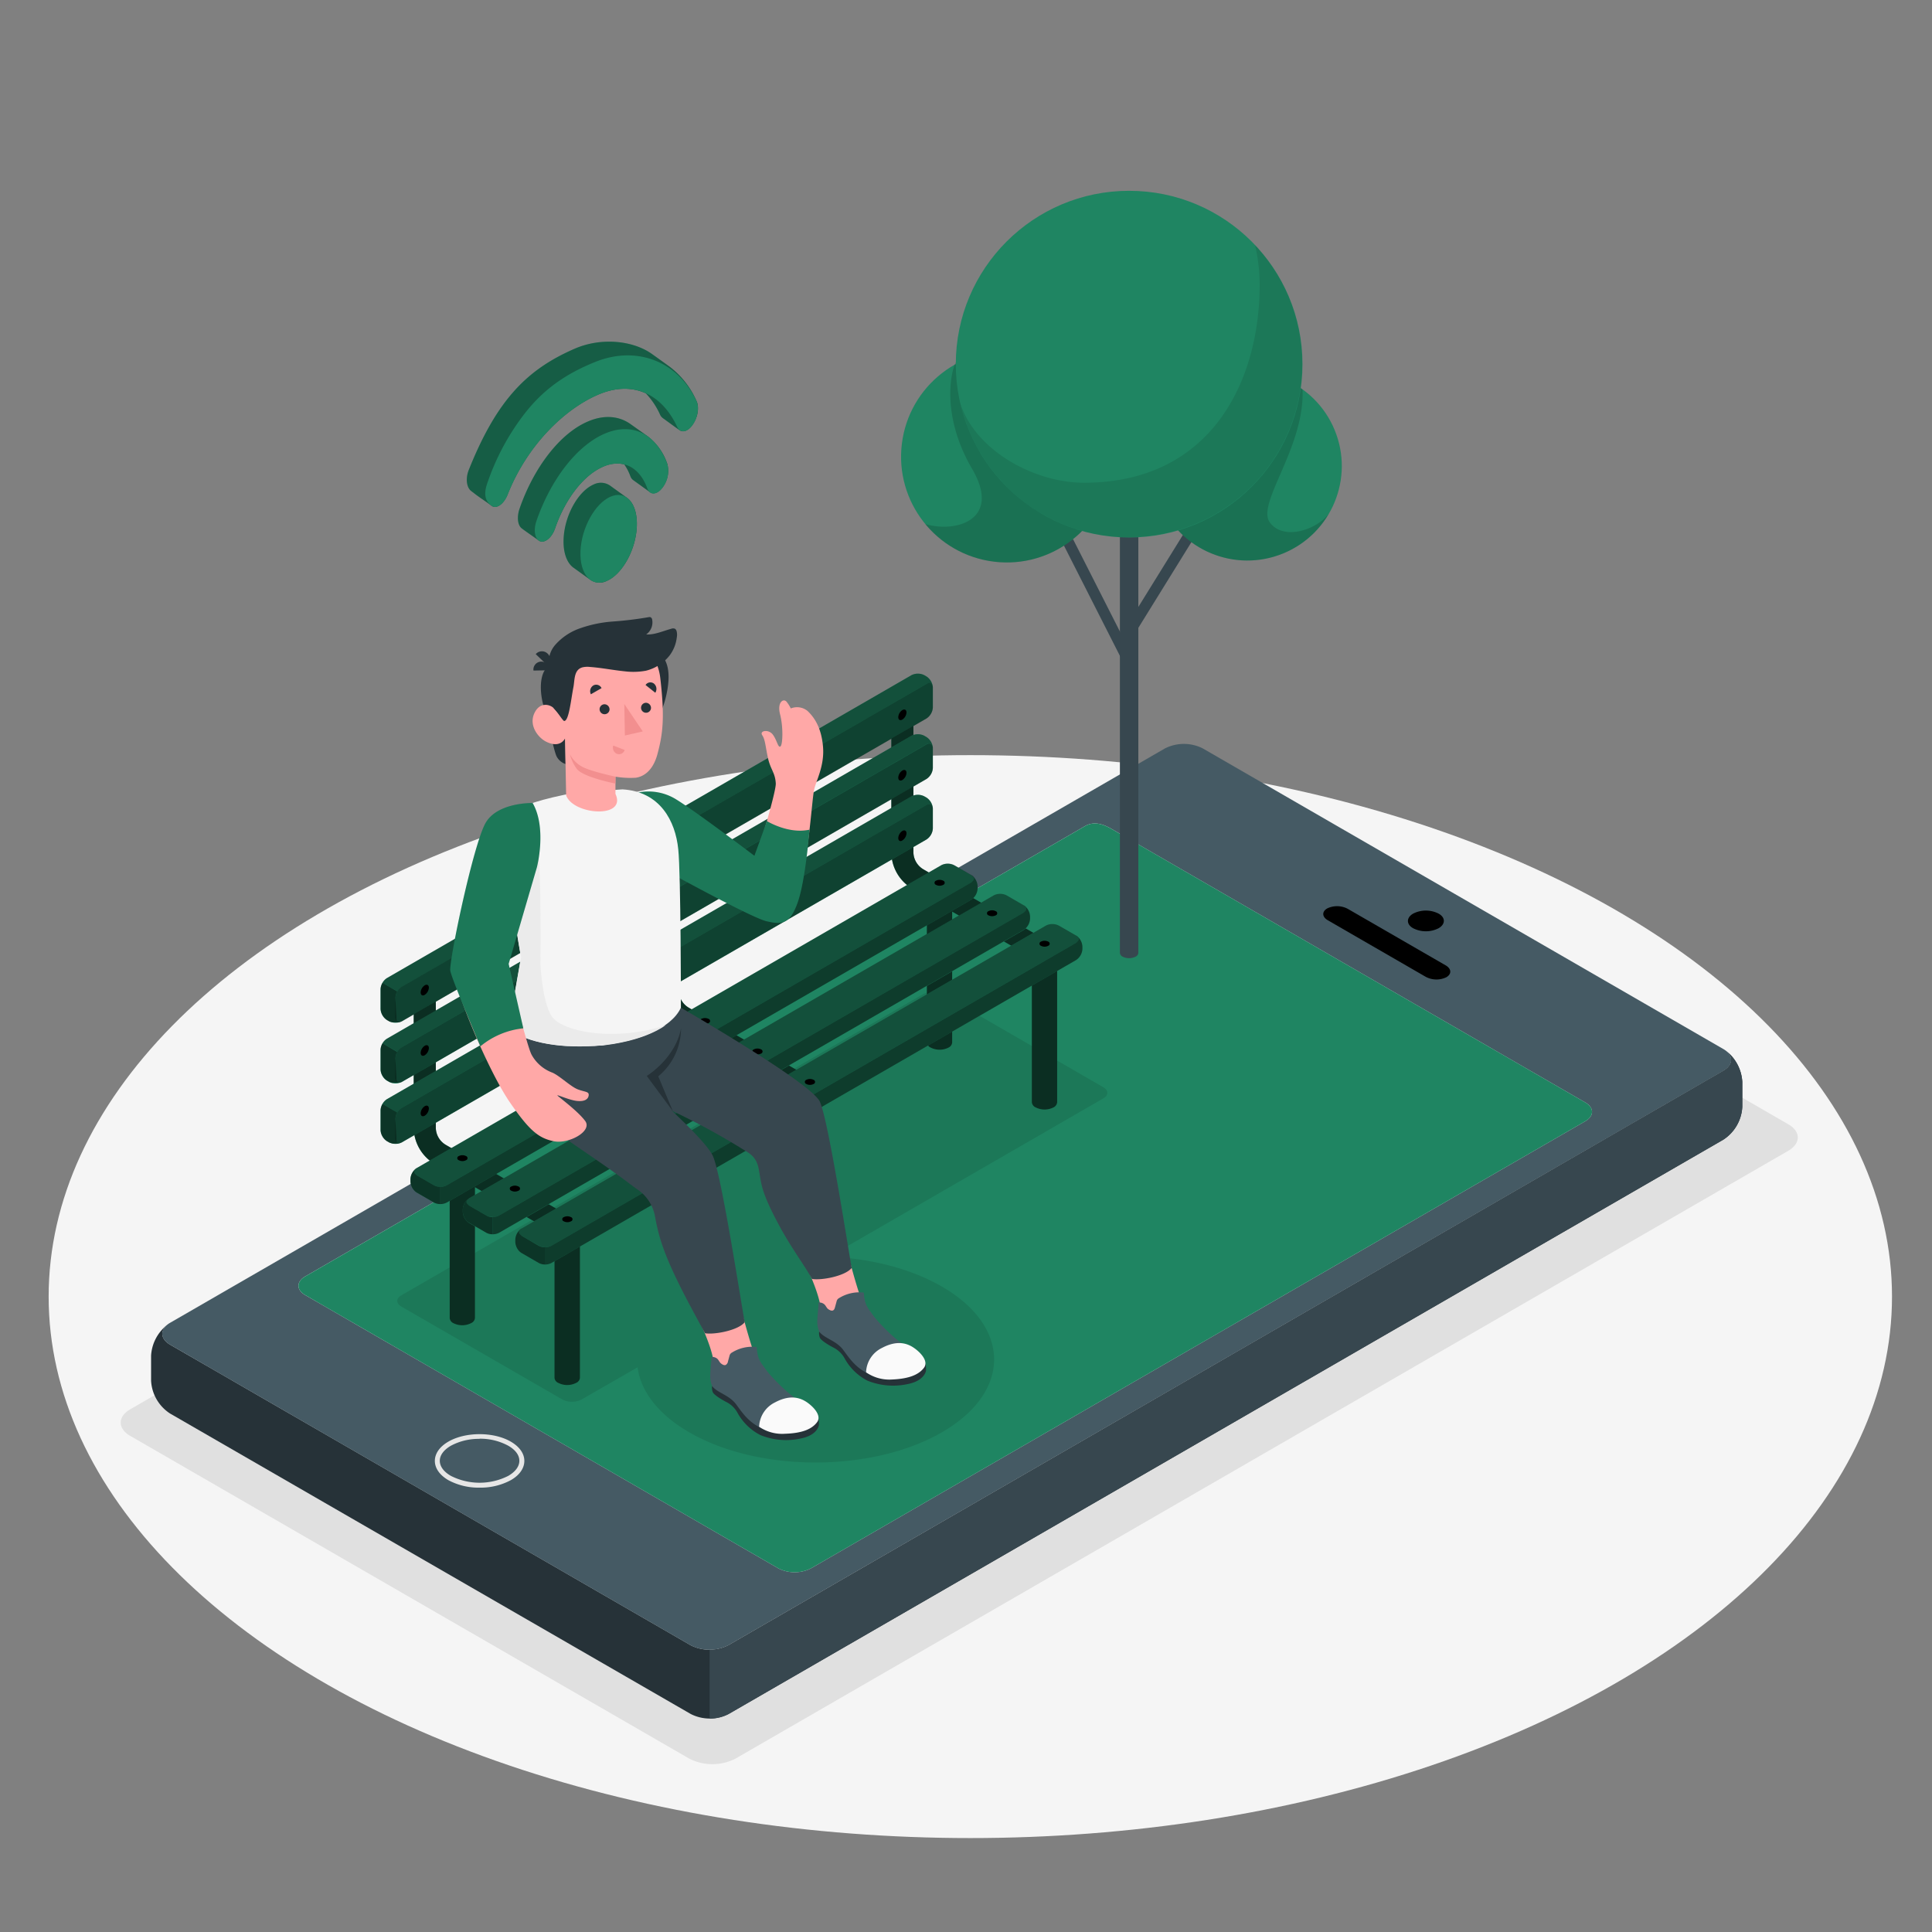 <svg xmlns="http://www.w3.org/2000/svg" viewBox="0 0 500 500"><rect x="0" y="0" width="500" height="500" fill="#808080" stroke="none"/><g id="freepik--Floor--inject-337"><ellipse id="freepik--floor--inject-337" cx="251.12" cy="335.56" rx="238.53" ry="140.13" style="fill:#f5f5f5"></ellipse></g><g id="freepik--Shadows--inject-337"><path id="freepik--Shadow--inject-337" d="M33.71,371.61,178.4,455.14a13.2,13.2,0,0,0,11.93,0L462.79,297.83c3.3-1.9,3.3-5,0-6.88L318.11,207.41a13.2,13.2,0,0,0-11.93,0L33.71,364.72C30.42,366.62,30.42,369.71,33.71,371.61Z" style="fill:#e0e0e0"></path><ellipse id="freepik--shadow--inject-337" cx="292" cy="246.5" rx="29" ry="16.74" style="opacity:0.1"></ellipse></g><g id="freepik--Device--inject-337"><g id="freepik--Mobile--inject-337"><g id="freepik--device--inject-337"><path d="M43.38,342.79c-2,1.57-1.81,3.8.65,5.21l134.72,77.79a10.88,10.88,0,0,0,9.8,0L446,277.14c2.49-1.44,2.7-3.71.58-5.28a11,11,0,0,1,4.32,8.11v6.48a10.78,10.78,0,0,1-4.9,8.49L188.57,443.58a10.8,10.8,0,0,1-9.81,0L44,365.81a10.8,10.8,0,0,1-4.9-8.49l0-6.49A10.93,10.93,0,0,1,43.38,342.79Z" style="fill:#263238"></path><path d="M44,348l134.72,77.79a10.88,10.88,0,0,0,9.8,0L446,277.14c2.71-1.56,2.71-4.1,0-5.65l-134.72-77.8a10.86,10.86,0,0,0-9.79,0L44,342.35C41.33,343.91,41.32,346.45,44,348ZM280.78,213.81c2.31-1.34,4.72-.57,7,.78l122.5,70.73c2.31,1.33,2.32,3.5,0,4.85L209.86,405.9a9.33,9.33,0,0,1-8.41,0L79,335.17c-2.33-1.34-2.33-3.51,0-4.84Z" style="fill:#455a64"></path><path d="M446.59,271.86a11,11,0,0,1,4.32,8.11v6.48a10.79,10.79,0,0,1-4.9,8.49L188.57,443.58a10,10,0,0,1-4.92,1.18V427a10,10,0,0,0,4.91-1.17L446,277.14C448.5,275.7,448.71,273.43,446.59,271.86Z" style="fill:#37474f"></path><path d="M365.73,240.23c-1.81-1-1.81-2.75,0-3.79a7.25,7.25,0,0,1,6.57,0c1.82,1,1.82,2.74,0,3.79A7.25,7.25,0,0,1,365.73,240.23Z"></path><path d="M124.12,385a16.5,16.5,0,0,1-8.06-1.92h0c-2.27-1.32-3.52-3.1-3.52-5s1.25-3.7,3.52-5c4.44-2.56,11.67-2.56,16.11,0,2.28,1.32,3.53,3.1,3.53,5s-1.25,3.71-3.53,5A16.49,16.49,0,0,1,124.12,385Zm0-12.62a15.19,15.19,0,0,0-7.42,1.77c-1.85,1.07-2.88,2.46-2.88,3.9s1,2.84,2.88,3.91h0a16.42,16.42,0,0,0,14.83,0c1.86-1.07,2.88-2.46,2.88-3.91s-1-2.83-2.88-3.9A15.15,15.15,0,0,0,124.12,372.34Z" style="fill:#e6e6e6"></path><path d="M369,252.81l-25.35-14.64c-1.52-.87-1.59-2.25-.17-3.07a5.92,5.92,0,0,1,5.31.1l25.36,14.64c1.51.88,1.58,2.25.16,3.07A5.89,5.89,0,0,1,369,252.81Z"></path><path d="M280.78,213.81c2.31-1.34,4.72-.57,7,.78l122.5,70.73c2.31,1.33,2.32,3.5,0,4.85L209.86,405.9a9.33,9.33,0,0,1-8.41,0L79,335.17c-2.33-1.34-2.33-3.51,0-4.84Z" style="fill:#1F8562"></path></g></g></g><g id="freepik--Plants--inject-337"><g id="freepik--Tree--inject-337"><rect x="282.9" y="138.28" width="2.85" height="34.86" transform="translate(-39.69 145.56) rotate(-26.91)" style="fill:#37474f"></rect><rect x="285.89" y="148.79" width="29.24" height="2.85" transform="translate(14.62 326.67) rotate(-58.24)" style="fill:#37474f"></rect><path d="M289.83,134.08v112.5a1.2,1.2,0,0,0,.7,1,3.77,3.77,0,0,0,3.37,0,1.18,1.18,0,0,0,.7-1V134.08Z" style="fill:#37474f"></path><circle cx="260.57" cy="118.18" r="27.37" transform="translate(111.43 362.36) rotate(-82.98)" style="fill:#1F8562"></circle><path d="M251.6,121.38c-7.86-13.45-5.59-24.4-4.52-27,1.74-4.23,8.58-3.55,13.49-3.55a27.37,27.37,0,1,1-21.12,44.79C247.56,138,259.23,134.44,251.6,121.38Z" style="opacity:0.15"></path><circle cx="322.8" cy="120.61" r="24.45" transform="translate(-21.58 132.71) rotate(-22.5)" style="fill:#1F8562"></circle><path d="M322.8,96.16a24.35,24.35,0,0,1,14.29,4.61c.66,14.94-12,29.5-8.48,34.4s12.28,1.89,15.32-2.27A24.45,24.45,0,1,1,322.8,96.16Z" style="opacity:0.15"></path><circle cx="292.22" cy="94.24" r="44.86" style="fill:#1F8562"></circle><path d="M324.8,63.43A45.32,45.32,0,0,1,326,73.66c0,24.78-12.39,51.27-45.5,51.27-12.83,0-28-8.32-31.93-20.44a44.79,44.79,0,0,0,4.83,12.19h0c.31.52.62,1,1,1.55l0,.07a44.6,44.6,0,0,0,5.52,7l.24.26c.33.34.68.68,1,1l.4.38c.33.31.67.61,1,.91l.47.41c.33.29.67.57,1,.85l.5.39,1.06.82.3.21c.74.54,1.49,1.05,2.26,1.54l.58.37c.32.2.65.38,1,.57l.78.45.95.51.85.44.95.45.91.41.94.41,1,.39c.3.12.6.24.9.34l1.31.45,1.17.36c.45.13.9.27,1.36.39l.88.21,1.14.26.94.19,1.12.2,1,.15,1.14.14,1,.11,1.22.09.91.06,1.61,0h.51A44.84,44.84,0,0,0,324.8,63.43Z" style="opacity:0.1"></path></g></g><g id="freepik--WiFi--inject-337"><g id="freepik--wifi--inject-337"><path d="M157.88,125.67a4.18,4.18,0,0,0-4.26-.28c-4,1.75-7.5,8-7.76,14.06-.16,3.58.86,6.25,2.55,7.46l4.4,3.17a4.15,4.15,0,0,0,4.23.26c4-1.74,7.5-8,7.77-14.06.15-3.55-.85-6.21-2.52-7.43Z" style="fill:#1F8562"></path><path d="M157.88,125.67a4.18,4.18,0,0,0-4.26-.28c-4,1.75-7.5,8-7.76,14.06-.16,3.58.86,6.25,2.55,7.46l4.4,3.17a4.15,4.15,0,0,0,4.23.26c4-1.74,7.5-8,7.77-14.06.15-3.55-.85-6.21-2.52-7.43Z" style="opacity:0.3"></path><path d="M163.27,109.82c-3-2.18-6.9-2.57-11.19-.71-7.34,3.17-14,12.1-17.62,22.54-.73,2.12-.5,4.26.54,5.07h0c1.22.94,3.32,2.33,4.36,3.13h0c1.32,1,3.38-.46,4.3-3.14,2.54-7.39,7.24-13.69,12.4-15.92a8.5,8.5,0,0,1,5.49-.62,13.23,13.23,0,0,1,1.59,3.07,2.13,2.13,0,0,0,.72,1l4.39,3.16c.94.67,2.36.09,3.46-1.59v0a7.11,7.11,0,0,0,1-5.72,15,15,0,0,0-5-7.12Z" style="fill:#1F8562"></path><path d="M163.27,109.82c-3-2.18-6.9-2.57-11.19-.71-7.34,3.17-14,12.1-17.62,22.54-.73,2.12-.5,4.26.54,5.07h0c1.22.94,3.32,2.33,4.36,3.13h0c1.32,1,3.38-.46,4.3-3.14,2.54-7.39,7.24-13.69,12.4-15.92a8.5,8.5,0,0,1,5.49-.62,13.23,13.23,0,0,1,1.59,3.07,2.13,2.13,0,0,0,.72,1l4.39,3.16c.94.67,2.36.09,3.46-1.59v0a7.11,7.11,0,0,0,1-5.72,15,15,0,0,0-5-7.12Z" style="opacity:0.3"></path><path d="M180.26,103.77a22.45,22.45,0,0,0-7-8.9c-.75-.55-3.72-2.68-4.45-3.2-4.89-3.52-13.05-4.44-20-1.46-12.19,5.29-20.14,13-27.49,31.41-.89,2.24-.55,4.53.57,5.41l.91.7c1.27,1,3.24,2.25,4.36,3.13l0,0c1.27,1,3.22-.38,4.22-2.92,4.92-12.46,14.43-21.92,23.35-25.78,4.61-2,8.85-2,12.42-.36a20.15,20.15,0,0,1,3.69,5.53,2.15,2.15,0,0,0,.68.86c.64.45,4.1,3,4.36,3.14.95.68,2.36.13,3.46-1.55C180.64,107.9,181,105.32,180.26,103.77Z" style="fill:#1F8562"></path><path d="M180.26,103.77a22.45,22.45,0,0,0-7-8.9c-.75-.55-3.72-2.68-4.45-3.2-4.89-3.52-13.05-4.44-20-1.46-12.19,5.29-20.14,13-27.49,31.41-.89,2.24-.55,4.53.57,5.41l.91.7c1.27,1,3.24,2.25,4.36,3.13l0,0c1.27,1,3.22-.38,4.22-2.92,4.92-12.46,14.43-21.92,23.35-25.78,4.61-2,8.85-2,12.42-.36a20.15,20.15,0,0,1,3.69,5.53,2.15,2.15,0,0,0,.68.86c.64.45,4.1,3,4.36,3.14.95.68,2.36.13,3.46-1.55C180.64,107.9,181,105.32,180.26,103.77Z" style="opacity:0.3"></path><path d="M164.81,136.28c-.27,6-3.74,12.32-7.77,14.06s-7.07-1.72-6.81-7.74S154,130.28,158,128.54,165.07,130.26,164.81,136.28Z" style="fill:#1F8562"></path><path d="M156.45,112.25c-7.34,3.18-14,12.1-17.61,22.55-.74,2.11-.51,4.26.53,5.06h0c1.32,1,3.38-.46,4.3-3.14,2.54-7.39,7.24-13.69,12.4-15.92s9.48.16,11.45,5.59c.72,2,2.74,1.7,4.2-.53v0a7.11,7.11,0,0,0,1-5.72C169.91,112.47,163.8,109.07,156.45,112.25Z" style="fill:#1F8562"></path><path d="M154.17,93.62c-8,3.2-13.49,7.25-18.15,13.1a62.17,62.17,0,0,0-9.76,17.9c-.83,2.26-1.27,4.66.94,6.24l0,0c1.27,1,3.22-.38,4.22-2.92,4.92-12.46,14.43-21.92,23.35-25.78s16.49-.28,20.48,8.31c.82,1.76,2.72,1.46,4.13-.69h0c1.24-1.9,1.58-4.48.86-6C175.36,93.28,164.55,89.47,154.17,93.62Z" style="fill:#1F8562"></path></g></g><g id="freepik--Character--inject-337"><path id="freepik--shadow--inject-337" d="M285.53,281.37l-41.68-24.06a5.45,5.45,0,0,0-5,0l-135,77.93c-1.38.8-1.38,2.08,0,2.88l41.68,24.06a5.51,5.51,0,0,0,5,0L165,353.86c.81,6.13,5.27,12.14,13.39,16.83,18,10.41,47.31,10.41,65.35,0s18.05-27.32,0-37.74c-8.12-4.69-18.51-7.26-29.14-7.73l71-41C286.91,283.45,286.91,282.16,285.53,281.37Z" style="opacity:0.1"></path><g id="freepik--Bench--inject-337"><path d="M207.64,283.92a2.85,2.85,0,0,1-1.43-.39l-30.8-17.78a11,11,0,0,1-5.46-9.46V220.72a2.86,2.86,0,1,1,5.72,0v35.57a5.22,5.22,0,0,0,2.6,4.51l30.8,17.78a2.86,2.86,0,0,1-1.43,5.34Z" style="fill:#1F8562"></path><path d="M144.76,319.42a2.85,2.85,0,0,1-1.43-.39l-30.8-17.78a11,11,0,0,1-5.46-9.46V256.22a2.86,2.86,0,1,1,5.72,0v35.57a5.22,5.22,0,0,0,2.6,4.51l30.8,17.78a2.86,2.86,0,0,1-1.43,5.34Z" style="fill:#1F8562"></path><path d="M268.36,248.15a2.84,2.84,0,0,1-1.42-.39L236.13,230a11,11,0,0,1-5.45-9.46V185a2.86,2.86,0,0,1,5.71,0v35.57A5.23,5.23,0,0,0,239,225l30.8,17.78a2.86,2.86,0,0,1-1.43,5.34Z" style="fill:#1F8562"></path><path d="M150.09,315.87v40.71a1.6,1.6,0,0,1-1,1.32,5.08,5.08,0,0,1-4.59,0,1.6,1.6,0,0,1-1-1.32V315.87Z" style="fill:#1F8562"></path><path d="M122.92,300.4v40.7a1.63,1.63,0,0,1-1,1.33,5.08,5.08,0,0,1-4.59,0,1.61,1.61,0,0,1-.95-1.33V300.4Z" style="fill:#1F8562"></path><path d="M273.59,244.57v40.7a1.63,1.63,0,0,1-.95,1.33,5.1,5.1,0,0,1-4.6,0,1.63,1.63,0,0,1-1-1.33v-40.7Z" style="fill:#1F8562"></path><path d="M246.42,229.09V269.8a1.6,1.6,0,0,1-.95,1.32,5.1,5.1,0,0,1-4.6,0,1.6,1.6,0,0,1-1-1.32V229.09Z" style="fill:#1F8562"></path><g style="opacity:0.65"><path d="M207.64,283.92a2.85,2.85,0,0,1-1.43-.39l-30.8-17.78a11,11,0,0,1-5.46-9.46V220.72a2.86,2.86,0,1,1,5.72,0v35.57a5.22,5.22,0,0,0,2.6,4.51l30.8,17.78a2.86,2.86,0,0,1-1.43,5.34Z"></path><path d="M144.76,319.42a2.85,2.85,0,0,1-1.43-.39l-30.8-17.78a11,11,0,0,1-5.46-9.46V256.22a2.86,2.86,0,1,1,5.72,0v35.57a5.22,5.22,0,0,0,2.6,4.51l30.8,17.78a2.86,2.86,0,0,1-1.43,5.34Z"></path><path d="M268.36,248.15a2.84,2.84,0,0,1-1.42-.39L236.13,230a11,11,0,0,1-5.45-9.46V185a2.86,2.86,0,0,1,5.71,0v35.57A5.23,5.23,0,0,0,239,225l30.8,17.78a2.86,2.86,0,0,1-1.43,5.34Z"></path><path d="M150.09,315.87v40.71a1.6,1.6,0,0,1-1,1.32,5.08,5.08,0,0,1-4.59,0,1.6,1.6,0,0,1-1-1.32V315.87Z"></path><path d="M122.92,300.4v40.7a1.63,1.63,0,0,1-1,1.33,5.08,5.08,0,0,1-4.59,0,1.61,1.61,0,0,1-.95-1.33V300.4Z"></path><path d="M273.59,244.57v40.7a1.63,1.63,0,0,1-.95,1.33,5.1,5.1,0,0,1-4.6,0,1.63,1.63,0,0,1-1-1.33v-40.7Z"></path><path d="M246.42,229.09V269.8a1.6,1.6,0,0,1-.95,1.32,5.1,5.1,0,0,1-4.6,0,1.6,1.6,0,0,1-1-1.32V229.09Z"></path></g><g id="freepik--Chair--inject-337"><path d="M100.7,264.29l-.57-.33a3.63,3.63,0,0,1-1.65-2.85V256a3.66,3.66,0,0,1,1.65-2.86L235.9,174.73a3.69,3.69,0,0,1,3.3,0l.57.33a3.66,3.66,0,0,1,1.65,2.86v5.13a3.66,3.66,0,0,1-1.65,2.86L104,264.29A3.62,3.62,0,0,1,100.7,264.29Z" style="fill:#1F8562"></path><path d="M239.77,177,104,255.35a3.66,3.66,0,0,0-1.65,2.86v5.13c0,1.05.74,1.48,1.65,1l135.77-78.38a3.66,3.66,0,0,0,1.65-2.86v-5.13C241.42,176.87,240.68,176.44,239.77,177Z" style="opacity:0.5"></path><path d="M239.77,175.06l-.57-.33a3.69,3.69,0,0,0-3.3,0L100.13,253.12A3.28,3.28,0,0,0,99,254.35l3.86,2.23a3.65,3.65,0,0,1,1.17-1.23L239.77,177c.91-.53,1.65-.1,1.65.95A3.66,3.66,0,0,0,239.77,175.06Z" style="opacity:0.4"></path><path d="M102.35,258.22a3.47,3.47,0,0,1,.48-1.63L99,254.35a3.67,3.67,0,0,0-.31.67,3.06,3.06,0,0,0-.18,1v5.13a3.71,3.71,0,0,0,1.65,2.86l.22.13.35.19.26.13.07,0,.23.08.14,0,.23.05.17,0,.23,0h.58l.27,0h.06a3.56,3.56,0,0,0,.68-.17l-.24,0h0a1.06,1.06,0,0,1-.26,0l-.08,0a.52.52,0,0,1-.16-.06l-.06,0-.14-.11,0,0a1.74,1.74,0,0,1-.11-.18l0-.05a1.73,1.73,0,0,1-.08-.27v0a1.94,1.94,0,0,1,0-.36Z" style="opacity:0.6"></path><path d="M100.7,280l-.57-.33a3.66,3.66,0,0,1-1.65-2.86v-5.13a3.63,3.63,0,0,1,1.65-2.85L235.9,190.41a3.62,3.62,0,0,1,3.3,0l.57.33a3.66,3.66,0,0,1,1.65,2.86v5.12a3.63,3.63,0,0,1-1.65,2.86L104,280A3.62,3.62,0,0,1,100.7,280Z" style="fill:#1F8562"></path><path d="M239.77,192.65,104,271a3.66,3.66,0,0,0-1.65,2.86V279c0,1.05.74,1.48,1.65,1l135.77-78.38a3.66,3.66,0,0,0,1.65-2.86V193.6C241.42,192.55,240.68,192.12,239.77,192.65Z" style="opacity:0.5"></path><path d="M239.77,190.74l-.57-.33a3.69,3.69,0,0,0-3.3,0L100.13,268.8A3.28,3.28,0,0,0,99,270l3.86,2.23A3.65,3.65,0,0,1,104,271l135.77-78.38c.91-.53,1.65-.1,1.65.95A3.66,3.66,0,0,0,239.77,190.74Z" style="opacity:0.4"></path><path d="M102.35,273.89a3.47,3.47,0,0,1,.48-1.63L99,270a3.39,3.39,0,0,0-.31.67,3,3,0,0,0-.18,1v5.12a3.38,3.38,0,0,0,.51,1.66,3.22,3.22,0,0,0,1.14,1.2l.22.13.35.2.26.12.07,0,.23.08.14.05.23,0a1,1,0,0,0,.17,0l.23,0h.58l.27,0h.06a3.57,3.57,0,0,0,.68-.18,1,1,0,0,1-.24.05h0a1.09,1.09,0,0,1-.26,0l-.08,0-.16-.06-.06-.05a.49.49,0,0,1-.14-.11l0-.05a.78.78,0,0,1-.11-.18l0,0a1.73,1.73,0,0,1-.08-.27h0a2,2,0,0,1,0-.36Z" style="opacity:0.6"></path><path d="M100.7,295.64l-.57-.32a3.66,3.66,0,0,1-1.65-2.86v-5.13a3.66,3.66,0,0,1,1.65-2.86L235.9,206.09a3.62,3.62,0,0,1,3.3,0l.57.32a3.66,3.66,0,0,1,1.65,2.86v5.13a3.66,3.66,0,0,1-1.65,2.86L104,295.64A3.62,3.62,0,0,1,100.7,295.64Z" style="fill:#1F8562"></path><path d="M239.77,208.32,104,286.7a3.66,3.66,0,0,0-1.65,2.86v5.13c0,1.05.74,1.48,1.65.95l135.77-78.38a3.66,3.66,0,0,0,1.65-2.86v-5.13C241.42,208.22,240.68,207.79,239.77,208.32Z" style="opacity:0.5"></path><path d="M239.77,206.41l-.57-.33a3.69,3.69,0,0,0-3.3,0L100.13,284.47A3.28,3.28,0,0,0,99,285.7l3.86,2.23A3.65,3.65,0,0,1,104,286.7l135.77-78.38c.91-.53,1.65-.1,1.65,1A3.66,3.66,0,0,0,239.77,206.41Z" style="opacity:0.4"></path><path d="M102.35,289.56a3.51,3.51,0,0,1,.48-1.63L99,285.7a3.67,3.67,0,0,0-.31.67,3,3,0,0,0-.18,1v5.13a3.41,3.41,0,0,0,.51,1.66,3.27,3.27,0,0,0,1.14,1.19l.22.13.35.2a1.23,1.23,0,0,0,.26.12l.07,0,.23.07.14.05.23.05.17,0,.23,0h.58l.27,0h.06a3,3,0,0,0,.68-.18,1,1,0,0,1-.24.05h0a.74.74,0,0,1-.26,0l-.08,0-.16-.06-.06,0a.81.81,0,0,1-.14-.12l0-.05a1,1,0,0,1-.11-.17l0-.05a2.29,2.29,0,0,1-.08-.28h0a2,2,0,0,1,0-.36Z" style="opacity:0.6"></path><path d="M133.31,320.78v.65a3.63,3.63,0,0,0,1.65,2.86l4.45,2.57a3.69,3.69,0,0,0,3.3,0l135.76-78.39a3.62,3.62,0,0,0,1.65-2.86V245a3.6,3.6,0,0,0-1.65-2.85L274,239.53a3.69,3.69,0,0,0-3.3,0L135,317.92A3.63,3.63,0,0,0,133.31,320.78Z" style="fill:#1F8562"></path><path d="M142.71,322.39,278.47,244a1,1,0,0,0,0-1.9L274,239.53a3.69,3.69,0,0,0-3.3,0L135,317.92a1,1,0,0,0,0,1.9l4.45,2.57A3.69,3.69,0,0,0,142.71,322.39Z" style="opacity:0.4"></path><path d="M278.64,242.2c.74.53.68,1.31-.16,1.8L142.71,322.39a3.45,3.45,0,0,1-1.66.39v4.47a3.45,3.45,0,0,0,1.66-.39l135.77-78.39a3.68,3.68,0,0,0,1.65-2.86V245A3.67,3.67,0,0,0,278.64,242.2Z" style="opacity:0.55"></path><path d="M139.4,322.39,135,319.82c-.79-.46-.89-1.17-.3-1.69a3.67,3.67,0,0,0-1.35,2.65v.65a3.74,3.74,0,0,0,1,2.35,3.05,3.05,0,0,0,.64.51l4.44,2.57a3.44,3.44,0,0,0,1.65.39v-4.47A3.44,3.44,0,0,1,139.4,322.39Z" style="opacity:0.6"></path><path d="M119.77,313v.65a3.63,3.63,0,0,0,1.65,2.86l4.44,2.57a3.69,3.69,0,0,0,3.3,0l135.77-78.39a3.66,3.66,0,0,0,1.65-2.86v-.66a3.63,3.63,0,0,0-1.65-2.85l-4.44-2.57a3.69,3.69,0,0,0-3.3,0L121.42,310.1A3.63,3.63,0,0,0,119.77,313Z" style="fill:#1F8562"></path><path d="M129.16,314.57l135.77-78.39a1,1,0,0,0,0-1.9l-4.44-2.57a3.69,3.69,0,0,0-3.3,0L121.42,310.1a1,1,0,0,0,0,1.9l4.44,2.57A3.69,3.69,0,0,0,129.16,314.57Z" style="opacity:0.4"></path><path d="M265.1,234.38c.73.53.68,1.31-.17,1.8L129.16,314.57a3.44,3.44,0,0,1-1.65.39v4.47a3.44,3.44,0,0,0,1.65-.39l135.77-78.39a3.65,3.65,0,0,0,1.65-2.86v-.66A3.69,3.69,0,0,0,265.1,234.38Z" style="opacity:0.55"></path><path d="M125.86,314.57,121.42,312c-.8-.46-.9-1.17-.3-1.69a3.65,3.65,0,0,0-1.35,2.65v.65a3.72,3.72,0,0,0,1,2.35,3.1,3.1,0,0,0,.65.51l4.44,2.57a3.38,3.38,0,0,0,1.65.39V315A3.38,3.38,0,0,1,125.86,314.57Z" style="opacity:0.6"></path><path d="M106.22,305.14v.65a3.63,3.63,0,0,0,1.65,2.86l4.44,2.57a3.69,3.69,0,0,0,3.3,0l135.77-78.39A3.66,3.66,0,0,0,253,230v-.66a3.66,3.66,0,0,0-1.65-2.86l-4.44-2.56a3.69,3.69,0,0,0-3.3,0L107.87,302.28A3.63,3.63,0,0,0,106.22,305.14Z" style="fill:#1F8562"></path><path d="M107.87,304.18l4.44,2.57a3.69,3.69,0,0,0,3.3,0l135.77-78.39a1,1,0,0,0,0-1.91l-4.44-2.56a3.69,3.69,0,0,0-3.3,0L107.87,302.28A1,1,0,0,0,107.87,304.18Z" style="opacity:0.4"></path><path d="M251.55,226.56c.73.53.68,1.31-.17,1.8L115.61,306.75a3.41,3.41,0,0,1-1.65.39v4.47a3.41,3.41,0,0,0,1.65-.39l135.77-78.39A3.65,3.65,0,0,0,253,230v-.66A3.69,3.69,0,0,0,251.55,226.56Z" style="opacity:0.55"></path><path d="M112.31,306.75l-4.44-2.57c-.8-.46-.89-1.17-.3-1.69a3.65,3.65,0,0,0-1.35,2.65v.65a3.73,3.73,0,0,0,1,2.34,3.09,3.09,0,0,0,.65.52l4.44,2.57a3.41,3.41,0,0,0,1.65.39v-4.47A3.41,3.41,0,0,1,112.31,306.75Z" style="opacity:0.6"></path><path d="M118.74,299.19a.56.56,0,0,0,0,1.07,2,2,0,0,0,1.86,0,.56.56,0,0,0,0-1.07A2.06,2.06,0,0,0,118.74,299.19Z"></path><path d="M132.32,307.07a.57.57,0,0,0,0,1.08,2.06,2.06,0,0,0,1.87,0,.57.57,0,0,0,0-1.08A2.06,2.06,0,0,0,132.32,307.07Z"></path><path d="M145.91,315a.56.56,0,0,0,0,1.07,2,2,0,0,0,1.86,0,.56.56,0,0,0,0-1.07A2.06,2.06,0,0,0,145.91,315Z"></path><path d="M242.24,227.92a.57.57,0,0,0,0,1.08,2,2,0,0,0,1.86,0,.57.57,0,0,0,0-1.08A2.1,2.1,0,0,0,242.24,227.92Z"></path><path d="M255.82,235.81a.57.57,0,0,0,0,1.08,2.12,2.12,0,0,0,1.87,0,.57.57,0,0,0,0-1.08A2.06,2.06,0,0,0,255.82,235.81Z"></path><path d="M269.41,243.69a.57.57,0,0,0,0,1.08,2,2,0,0,0,1.86,0,.57.57,0,0,0,0-1.08A2.1,2.1,0,0,0,269.41,243.69Z"></path><path d="M181.51,263.69a.57.57,0,0,0,0,1.08,2.06,2.06,0,0,0,1.87,0,.57.57,0,0,0,0-1.08A2.12,2.12,0,0,0,181.51,263.69Z"></path><path d="M195.1,271.58a.57.57,0,0,0,0,1.08,2.1,2.1,0,0,0,1.86,0,.57.57,0,0,0,0-1.08A2.06,2.06,0,0,0,195.1,271.58Z"></path><path d="M208.68,279.46a.57.57,0,0,0,0,1.08,2.06,2.06,0,0,0,1.87,0,.57.57,0,0,0,0-1.08A2.12,2.12,0,0,0,208.68,279.46Z"></path><path d="M109.93,255a2.32,2.32,0,0,0-1.06,1.84c0,.67.47,1,1.06.61a2.36,2.36,0,0,0,1.06-1.84C111,254.93,110.51,254.66,109.93,255Z"></path><path d="M109.93,270.64a2.33,2.33,0,0,0-1.06,1.84c0,.68.47.95,1.06.61a2.36,2.36,0,0,0,1.06-1.84C111,270.57,110.51,270.3,109.93,270.64Z"></path><path d="M109.93,286.28a2.33,2.33,0,0,0-1.06,1.84c0,.68.47.95,1.06.61a2.35,2.35,0,0,0,1.06-1.84C111,286.22,110.51,285.94,109.93,286.28Z"></path><path d="M233.53,183.77a2.35,2.35,0,0,0-1.06,1.84c0,.67.48.95,1.06.61a2.35,2.35,0,0,0,1.07-1.84C234.6,183.7,234.12,183.43,233.53,183.77Z"></path><path d="M233.53,199.41a2.36,2.36,0,0,0-1.06,1.84c0,.68.48.95,1.06.61A2.35,2.35,0,0,0,234.6,200C234.6,199.34,234.12,199.07,233.53,199.41Z"></path><path d="M233.53,215.05a2.36,2.36,0,0,0-1.06,1.84c0,.68.48,1,1.06.61a2.33,2.33,0,0,0,1.07-1.84C234.6,215,234.12,214.71,233.53,215.05Z"></path><path d="M172.81,219.53a2.35,2.35,0,0,0-1.06,1.84c0,.68.47,1,1.06.62a2.33,2.33,0,0,0,1.06-1.84C173.87,219.47,173.4,219.2,172.81,219.53Z"></path><path d="M172.81,235.18a2.33,2.33,0,0,0-1.06,1.84c0,.67.47.95,1.06.61a2.33,2.33,0,0,0,1.06-1.84C173.87,235.11,173.4,234.84,172.81,235.18Z"></path><path d="M172.81,250.82a2.33,2.33,0,0,0-1.06,1.84c0,.68.47,1,1.06.61a2.33,2.33,0,0,0,1.06-1.84C173.87,250.76,173.4,250.48,172.81,250.82Z"></path></g></g><g id="freepik--character--inject-337"><path d="M163,205.33c10.28-.7,13.14,2.42,19.92,7.58,4.81,3.66,12.7,9.27,12.7,9.27s5.27-17.15,5.15-19.43c-.14-2.74-1.35-3.61-2-6.47s-.7-4.83-1.5-6,1.59-1.64,2.7-.21,1.38,3.55,2,3.11.76-5-.08-8.28.94-4.25,1.7-3.26a9.55,9.55,0,0,1,1.07,1.7A4.3,4.3,0,0,1,209,184c1.84,1.75,3.6,4.43,4,9.31s-1.78,8.75-2.28,10.93c-.73,3.24-1.5,21-5.38,30.55-1.77,4.35-5.56,4.3-9,2.38L174.4,224.9C167.84,221.71,159.49,210.12,163,205.33Z" style="fill:#ffa8a7"></path><path d="M164.53,205.25a13.54,13.54,0,0,1,10.52,1.67c5.35,3.31,20.19,14.56,20.19,14.56s2.79-7.58,3.2-9c0,0,5.62,3.47,11.05,2.24,0,0-1,12.91-3,18.69s-4.1,5.95-8.13,5-26.52-13.35-26.52-13.35Z" style="fill:#1F8562"></path><path d="M164.53,205.25a13.54,13.54,0,0,1,10.52,1.67c5.35,3.31,20.19,14.56,20.19,14.56s2.79-7.58,3.2-9c0,0,5.62,3.47,11.05,2.24,0,0-1,12.91-3,18.69s-4.1,5.95-8.13,5-26.52-13.35-26.52-13.35Z" style="opacity:0.1"></path><path d="M192.06,339.71s2.79,11,4.67,14.39A54,54,0,0,0,204.15,365c.71.79,2.31,2.25,2.89,2.88a1.26,1.26,0,0,1-.1,1.93c-1.39,1.38-7.37,1.8-10.77-.65s-6.26-6.54-8.3-8.53c-1-1-2-1.94-2.68-2.64a2.74,2.74,0,0,1-.72-2.58c.07-.26.14-.57.22-.93.71-3.24-3.17-11.44-3.17-11.44C184.34,339,188.42,339.12,192.06,339.71Z" style="fill:#ffa8a7"></path><path d="M184.29,358.68a3.17,3.17,0,0,0,.19,1.63c.33.74,2.45,2,3.54,2.55a6.73,6.73,0,0,1,2.92,2.91,14.06,14.06,0,0,0,5.84,5.62,17.64,17.64,0,0,0,10.49.88c4.36-.87,4.66-3.46,4.66-3.46s.19-2.43-.91-2.79S184.29,358.68,184.29,358.68Z" style="fill:#263238"></path><path d="M184.12,351.19a5.26,5.26,0,0,1-.05,1.17c-.11,1.2-.21,2-.25,3.34a6.78,6.78,0,0,0,.47,3c1.32,1.77,4.38,2.29,6.19,4.7s4,6.13,9.73,7.16,10.07-.89,11.1-2.54,0-3.17-3.69-5.08c-3.94-2-8.68-7.56-8.69-7.57-.47-.55-.89-1.18-1.32-1.77a8.22,8.22,0,0,1-1.28-2.17,9.32,9.32,0,0,1-.46-2.57.37.37,0,0,0-.06-.21.35.35,0,0,0-.2-.07,9.91,9.91,0,0,0-6.13,1.43,1.46,1.46,0,0,0-.5.42,1.81,1.81,0,0,0-.2.5c-.12.46-.25.92-.37,1.38a1.31,1.31,0,0,1-.58.93c-.42.19-.89-.11-1.25-.39s-.61-.94-1-1.25A2,2,0,0,0,184.12,351.19Z" style="fill:#455a64"></path><path d="M196.46,369.24a7.31,7.31,0,0,1,4.13-6.31c4.28-2.29,6.93-.92,8.28,0,1.59,1.1,3.89,3.42,2.56,5.17s-3.79,2.81-8.2,2.95A10.55,10.55,0,0,1,196.46,369.24Z" style="fill:#fafafa"></path><path d="M133.91,261.34c0,4.82.48,20.69,5.45,26.89,3.25,4,5.8,5.65,13.62,11,8.53,5.87,9.65,6.94,11.74,8.43a10.74,10.74,0,0,1,4.73,6.82c.73,3.82,1.42,7.59,5.15,15.5,2.93,6.22,6.19,11.91,7.84,15.06,2.48.43,8.67-.76,10.29-2.86-.9-4.71-6-38.09-8.23-43s-19.59-19.8-19.59-19.8-1.37-9,0-14.83Z" style="fill:#37474f"></path><path d="M219.74,325.62s2.79,10.95,4.67,14.39a53.58,53.58,0,0,0,7.42,10.86c.7.79,2.3,2.25,2.88,2.88a1.25,1.25,0,0,1-.1,1.93c-1.39,1.38-7.37,1.81-10.77-.65s-6.26-6.54-8.29-8.53c-1-1-2-1.94-2.68-2.64a2.71,2.71,0,0,1-.72-2.58l.21-.93c.72-3.24-3.16-11.44-3.16-11.44C212,324.87,216.1,325,219.74,325.62Z" style="fill:#ffa8a7"></path><path d="M212,344.59a3.3,3.3,0,0,0,.19,1.63c.33.74,2.46,2,3.54,2.55a6.79,6.79,0,0,1,2.93,2.91,14.12,14.12,0,0,0,5.83,5.63,17.74,17.74,0,0,0,10.49.87c4.36-.87,4.67-3.46,4.67-3.46s.18-2.43-.92-2.79S212,344.59,212,344.59Z" style="fill:#263238"></path><path d="M211.79,337.1a5.22,5.22,0,0,1,0,1.17c-.12,1.21-.21,2-.26,3.34a6.78,6.78,0,0,0,.47,3c1.32,1.77,4.38,2.3,6.19,4.7s4,6.13,9.73,7.16,10.07-.88,11.1-2.54,0-3.17-3.68-5.08c-4-2-8.69-7.56-8.69-7.57-.48-.55-.9-1.18-1.33-1.77a8.46,8.46,0,0,1-1.27-2.17,9.33,9.33,0,0,1-.47-2.57.31.31,0,0,0-.06-.21.35.35,0,0,0-.2-.07,10,10,0,0,0-6.13,1.43,1.42,1.42,0,0,0-.49.42,1.54,1.54,0,0,0-.2.5c-.13.46-.25.92-.38,1.39s-.23.77-.58.92-.88-.11-1.25-.39-.61-.94-1-1.24A2,2,0,0,0,211.79,337.1Z" style="fill:#455a64"></path><path d="M224.14,355.15a7.28,7.28,0,0,1,4.12-6.31c4.28-2.29,6.94-.92,8.28,0,1.6,1.1,3.9,3.42,2.56,5.17s-3.79,2.81-8.2,3A10.5,10.5,0,0,1,224.14,355.15Z" style="fill:#fafafa"></path><path d="M136,264.64c-1,5.87,26.5,17.69,26.5,17.69s3.77,1.41,11.47,5.17a179.38,179.38,0,0,1,17.89,9.69c2.17,1.34,3.87,2.09,4.5,5.36.73,3.82.4,5.51,5.24,14.51,3.25,6.06,6.88,10.78,8.53,13.93,2.48.43,8.67-.76,10.29-2.86-.89-4.71-6-38.09-8.23-43s-35.91-24.3-35.91-24.3Z" style="fill:#37474f"></path><path d="M174.14,287.59l-6.76-9.14s7.33-4.42,8.87-12.29a16.13,16.13,0,0,1-5.89,12.39Z" style="fill:#263238"></path><path d="M149,205.11c-8.6,1.59-14.33,3.44-15.95,5-3.65,7.49,1.78,37.63,1.78,37.63l-1.17,6.69-2.06,11.72c9.29,7.85,39.55,5.62,44.62-5.37,0,0,0-34.66-.69-41-.73-7.29-4.69-14.92-14.43-15.49Z" style="fill:#f5f5f5"></path><path d="M142.78,263c-2.49-3.82-2.92-13.55-2.92-13.55s.26-25.3-.74-31.33l-7.05,9.47a195.5,195.5,0,0,0,2.8,20.13l-1.17,6.69-1.37,7.81-.69,3.91c.27.23.57.44.87.66l.31.19c.21.14.43.28.66.41l.39.22.68.35.43.2.75.32.42.17,1,.34.28.1,1.32.38.37.09,1,.25.53.1c.3.07.61.13.92.18l.57.1.95.14.57.08c.35.05.71.08,1.06.12l.49.05c.52.05,1,.09,1.57.12H147c.45,0,.9.05,1.36.06h2.28l1,0,.67,0,1-.06.63,0,1.22-.1.41,0c.53,0,1.06-.12,1.59-.19l.56-.08,1.05-.15.65-.12.93-.17.67-.14.9-.2.65-.15.94-.25.56-.15c.47-.13.94-.28,1.4-.43l.41-.14,1-.35.55-.22.78-.32.56-.25.72-.34.52-.26.7-.39.46-.26c.29-.17.56-.35.82-.53l.26-.16h0C158.58,269.78,145.26,266.85,142.78,263Z" style="fill:#ebebeb"></path><path d="M147.7,179.68a12.66,12.66,0,0,0,12.4,12.91c6.84,0,10.9-5.94,12.39-12.91,2.74-12.75-5.55-12.91-12.39-12.91A12.66,12.66,0,0,0,147.7,179.68Z" style="fill:#263238"></path><path d="M141.38,184.9s1.9,9.31,2.66,10.84a4.08,4.08,0,0,0,2.34,2l-.13-6.55Z" style="fill:#263238"></path><path d="M143.76,171.58s-1.36-.34-2.81,1.92c-1.24,1.94-1.52,6.29.43,11.4l3.58.43Z" style="fill:#263238"></path><path d="M142.45,173.46l-4.39.08a2.06,2.06,0,0,1,2-2.32A2.44,2.44,0,0,1,142.45,173.46Z" style="fill:#263238"></path><path d="M141.91,172.42l-3.26-3.13a2.11,2.11,0,0,1,3.09-.12A2.4,2.4,0,0,1,141.91,172.42Z" style="fill:#263238"></path><path d="M146,185.34c-.72.44-1.74-1-2.63-2s-3.66-1.88-5.1,1.29,1,6.29,3.08,7.32c3.69,1.84,4.87-.84,4.87-.84l.3,14.74c1.84,5.1,15.78,6.09,12.76-.39V201a23.7,23.7,0,0,0,5.28.28c2.89-.47,4.7-2.84,5.58-6.09,1.4-5.22,1.94-9.44.74-19.71-1.3-11.26-13.88-11.38-20.67-6.93S146,185.34,146,185.34Z" style="fill:#ffa8a7"></path><path d="M161.71,173.74c-3-.3-6-.91-9-1.13a5.74,5.74,0,0,0-1.94.09c-2.31.62-2,3.3-2.38,5.18-.63,3.22-1.15,8.69-2.37,8.71-.36,0-1.73-2.36-2.63-3.21a4.79,4.79,0,0,1-.8-2.46c-.23-1.34-.35-2.7-.45-4-.09-1.14-.2-2.3-.2-3.45a16.1,16.1,0,0,1,.3-3.86,6.8,6.8,0,0,1,1.61-2.89l.23-.25a15.22,15.22,0,0,1,5.37-3.62,32.4,32.4,0,0,1,9.1-2,92.69,92.69,0,0,0,9.27-1.12,1,1,0,0,1,.54,0,.85.85,0,0,1,.43.68,3.82,3.82,0,0,1-1.55,3.78c2.07.16,4.46-.92,6.46-1.46a1.33,1.33,0,0,1,1,0,1.12,1.12,0,0,1,.4.59,3.71,3.71,0,0,1,.05,1.66,9.56,9.56,0,0,1-1.78,4.55,11.21,11.21,0,0,1-6.2,4.05A18,18,0,0,1,161.71,173.74Z" style="fill:#263238"></path><path d="M159.3,201s-6.44-1.35-8.69-2.6a7.64,7.64,0,0,1-3.12-3.21,10.92,10.92,0,0,0,1.77,3.78c1.65,2.2,10,3.81,10,3.81Z" style="fill:#f28f8f"></path><path d="M157.75,183.66a1.29,1.29,0,1,1-1.29-1.4A1.34,1.34,0,0,1,157.75,183.66Z" style="fill:#263238"></path><path d="M155.68,178.09l-2.76,1.59a1.76,1.76,0,0,1,.64-2.29A1.52,1.52,0,0,1,155.68,178.09Z" style="fill:#263238"></path><path d="M158.71,192.94l2.95,1.15a1.53,1.53,0,0,1-2,1A1.74,1.74,0,0,1,158.71,192.94Z" style="fill:#f28f8f"></path><path d="M169.59,179.28l-2.52-2a1.49,1.49,0,0,1,2.19-.35A1.8,1.8,0,0,1,169.59,179.28Z" style="fill:#263238"></path><path d="M168.48,183.28a1.29,1.29,0,1,1-1.29-1.4A1.34,1.34,0,0,1,168.48,183.28Z" style="fill:#263238"></path><polygon points="161.57 182.2 161.72 190.35 166.35 189.29 161.57 182.2" style="fill:#f28f8f"></polygon><path d="M137,208.11c-7.87,1.36-11.26,3.54-13.25,12.24-1.13,4.93-5.92,24-6.38,30.08-.34,4.43,8.88,26.6,14.63,34.92,5.09,7.37,7.45,9.2,11.3,10s10.11-2.59,8.14-5.25-7.11-6.37-7.19-6.61,3.08,1.22,5.05,1.43,2.92-.42,3.05-1.43-.82-.84-2.71-1.52-4.71-3.5-6.68-4.37a10.15,10.15,0,0,1-5.39-4.65c-1.37-2.6-6.4-23.5-6.4-23.5l5.61-19.6S142,215.9,137,208.11Z" style="fill:#ffa8a7"></path><path d="M137.85,207.82s-8.9-.24-12.09,5-9.63,36.11-9.22,38.41,7.78,19.56,7.78,19.56a20.73,20.73,0,0,1,11.11-4.66l-3.79-16.68,7.31-25S141.59,214.33,137.85,207.82Z" style="fill:#1F8562"></path><path d="M137.85,207.82s-8.9-.24-12.09,5-9.63,36.11-9.22,38.41,7.78,19.56,7.78,19.56a20.73,20.73,0,0,1,11.11-4.66l-3.79-16.68,7.31-25S141.59,214.33,137.85,207.82Z" style="opacity:0.1"></path></g></g></svg>